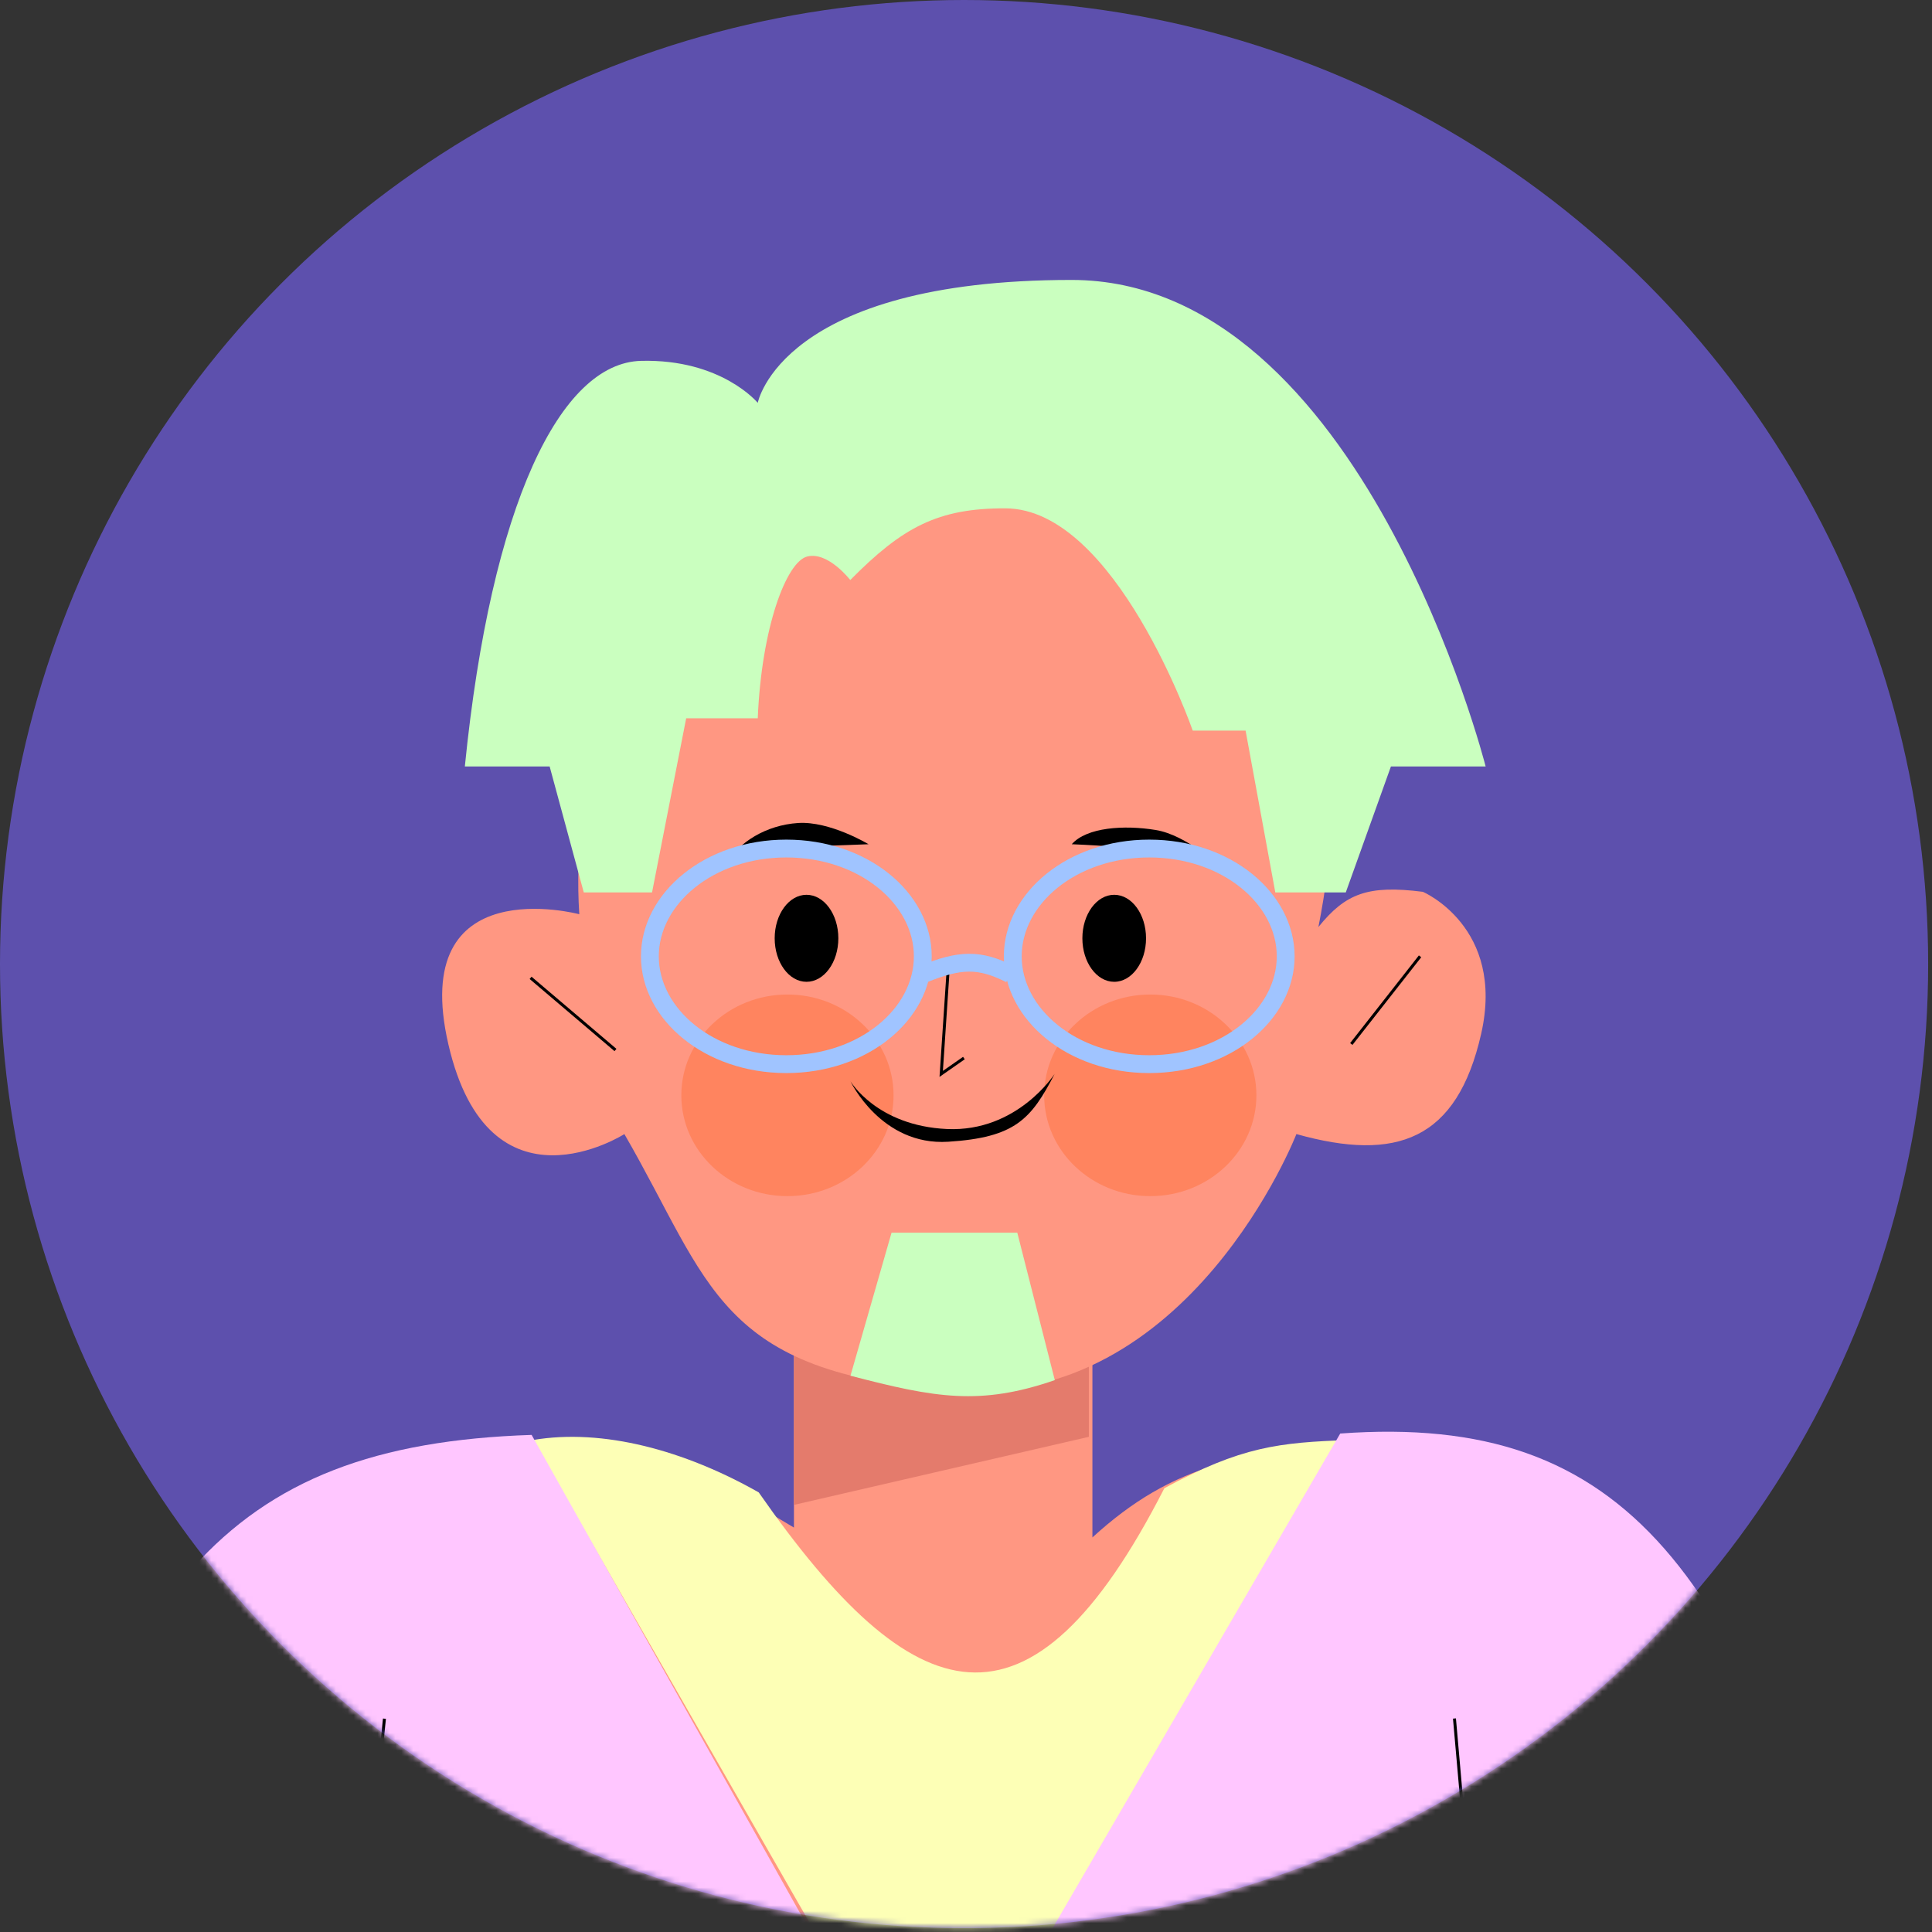 <svg width="325" height="325" viewBox="0 0 325 325" fill="none" xmlns="http://www.w3.org/2000/svg">
<rect x="0" y="0" width="325" height="325" fill="#333333" stroke="none"/>
<circle cx="162.177" cy="162.177" r="162.177" fill="#7A64FF" fill-opacity="0.6"/>
<mask id="mask0_465_2767" style="mask-type:alpha" maskUnits="userSpaceOnUse" x="0" y="0" width="325" height="325">
<circle cx="162.177" cy="162.177" r="162.177" fill="#D9D9D9"/>
</mask>
<g mask="url(#mask0_465_2767)">
<path d="M133.556 256.967V226.44C152.514 235.313 165.791 234.848 183.765 226.44V258.629C197.088 246.449 210.056 242.969 235.814 243.317C261.572 243.665 296.093 267.082 305.272 337.101H3.814C9.397 290.82 29.928 252.017 66.522 246.275C103.116 240.533 108.165 241.684 133.556 256.967Z" fill="#FF9782"/>
<path d="M127.632 251.05C153.558 288.245 173.183 294.777 195.868 250.344C208.758 243.338 215.158 242.639 227.016 242.242L171.202 337.102H159.139H144.016L89.643 242.242C101.442 240.235 115.209 243.997 127.632 251.05Z" fill="#FDFFB6"/>
<path d="M133.558 253.151V226.44C152.637 231.642 162.177 232.163 183.165 226.44V230.255V232.163V235.979V241.702L133.558 253.151Z" fill="#E47B6C"/>
<path d="M75.429 175.693C82.275 205.316 105.032 190.774 105.032 190.774C119.587 215.913 120.634 231.071 160.414 233.944C200.193 236.816 218.08 190.774 218.08 190.774C234.902 195.488 245.093 191.851 249.164 173.898C253.234 155.945 239.357 150.021 239.357 150.021C230.092 148.848 226.347 150.292 221.781 155.945C231.905 104.848 207.719 76.234 165.904 73.901C124.09 71.567 94.76 111.894 97.446 153.791C97.446 153.791 68.584 146.071 75.429 175.693Z" fill="#FF9782"/>
<path d="M98.202 150.122H109.687L115.429 120.832H127.47C128.1 105.556 132.286 94.472 135.806 93.611C139.325 92.749 143.03 97.573 143.03 97.573C151.809 88.696 157.761 85.472 169.149 85.513C187.672 85.58 200.639 122.9 200.639 122.9H209.531L214.532 150.122H226.387L233.982 128.93H249.913C249.913 128.93 229.166 47.092 180.263 47.092C131.36 47.092 127.47 67.767 127.47 67.767C127.47 67.767 121.357 60.358 107.834 60.703C94.312 61.048 82.642 84.651 78.196 128.93H92.46L98.202 150.122Z" fill="#CAFFBF"/>
<path d="M89.431 241.379L143.339 337.414H72.294H68.367H64.262H0C19.041 267.635 37.285 243.096 89.431 241.379Z" fill="#FFC6FF"/>
<path d="M225.453 241.148L169.581 337.236H240.892H244.553H248.954H313.456C293.301 264.298 273.686 237.628 225.453 241.148Z" fill="#FFC6FF"/>
<ellipse cx="135.671" cy="157.84" rx="5.355" ry="7.319" fill="black"/>
<ellipse cx="187.431" cy="157.84" rx="5.355" ry="7.319" fill="black"/>
<path d="M159.602 161.57L158.33 180.649L162.146 177.987" stroke="black" stroke-width="0.5"/>
<ellipse cx="132.463" cy="184.255" rx="17.85" ry="16.958" fill="#FF845F"/>
<ellipse cx="193.501" cy="184.255" rx="17.85" ry="16.958" fill="#FF845F"/>
<path d="M149.977 207.361L143.066 231.423C157.34 235.154 164.887 236.491 177.439 232.165L171.127 207.361H149.977Z" fill="#CAFFBF"/>
<path d="M159.315 189.924C147.498 189.389 143.066 181.898 143.066 181.898C143.066 181.898 148.236 192.777 159.499 192.064C170.763 191.35 173.458 188.291 177.41 180.65C177.41 180.65 171.132 190.459 159.315 189.924Z" fill="black"/>
<path d="M89.255 164.493L103.535 176.631" stroke="black" stroke-width="0.5"/>
<path d="M238.881 160.874L227.315 175.621" stroke="black" stroke-width="0.5"/>
<path d="M122.103 145.408C133.17 142.016 135.133 142.488 146.106 142.016C146.106 142.016 139.596 138.089 134.241 138.446C128.886 138.803 124.245 141.659 122.103 145.408Z" fill="black"/>
<path d="M180.291 142.016C192.072 142.488 194.929 143.559 205.151 145.794C205.151 145.794 199.704 140.49 194.408 139.62C189.112 138.751 182.79 139.16 180.291 142.016Z" fill="black"/>
<path d="M155.306 163.871C161.513 161.349 164.736 161.261 169.943 163.871" stroke="#A0C4FF" stroke-width="3"/>
<path d="M155.232 160.876C155.232 170.601 145.279 179.011 132.277 179.011C119.276 179.011 109.322 170.601 109.322 160.876C109.322 151.151 119.276 142.74 132.277 142.74C145.279 142.74 155.232 151.151 155.232 160.876Z" stroke="#A0C4FF" stroke-width="3"/>
<path d="M216.278 160.876C216.278 170.601 206.325 179.011 193.323 179.011C180.321 179.011 170.368 170.601 170.368 160.876C170.368 151.151 180.321 142.74 193.323 142.74C206.325 142.74 216.278 151.151 216.278 160.876Z" stroke="#A0C4FF" stroke-width="3"/>
<path d="M248.901 337.19L244.668 289.084" stroke="black" stroke-width="0.5"/>
<path d="M59.767 337.158L64.671 289.115" stroke="black" stroke-width="0.5"/>
</g>
</svg>

